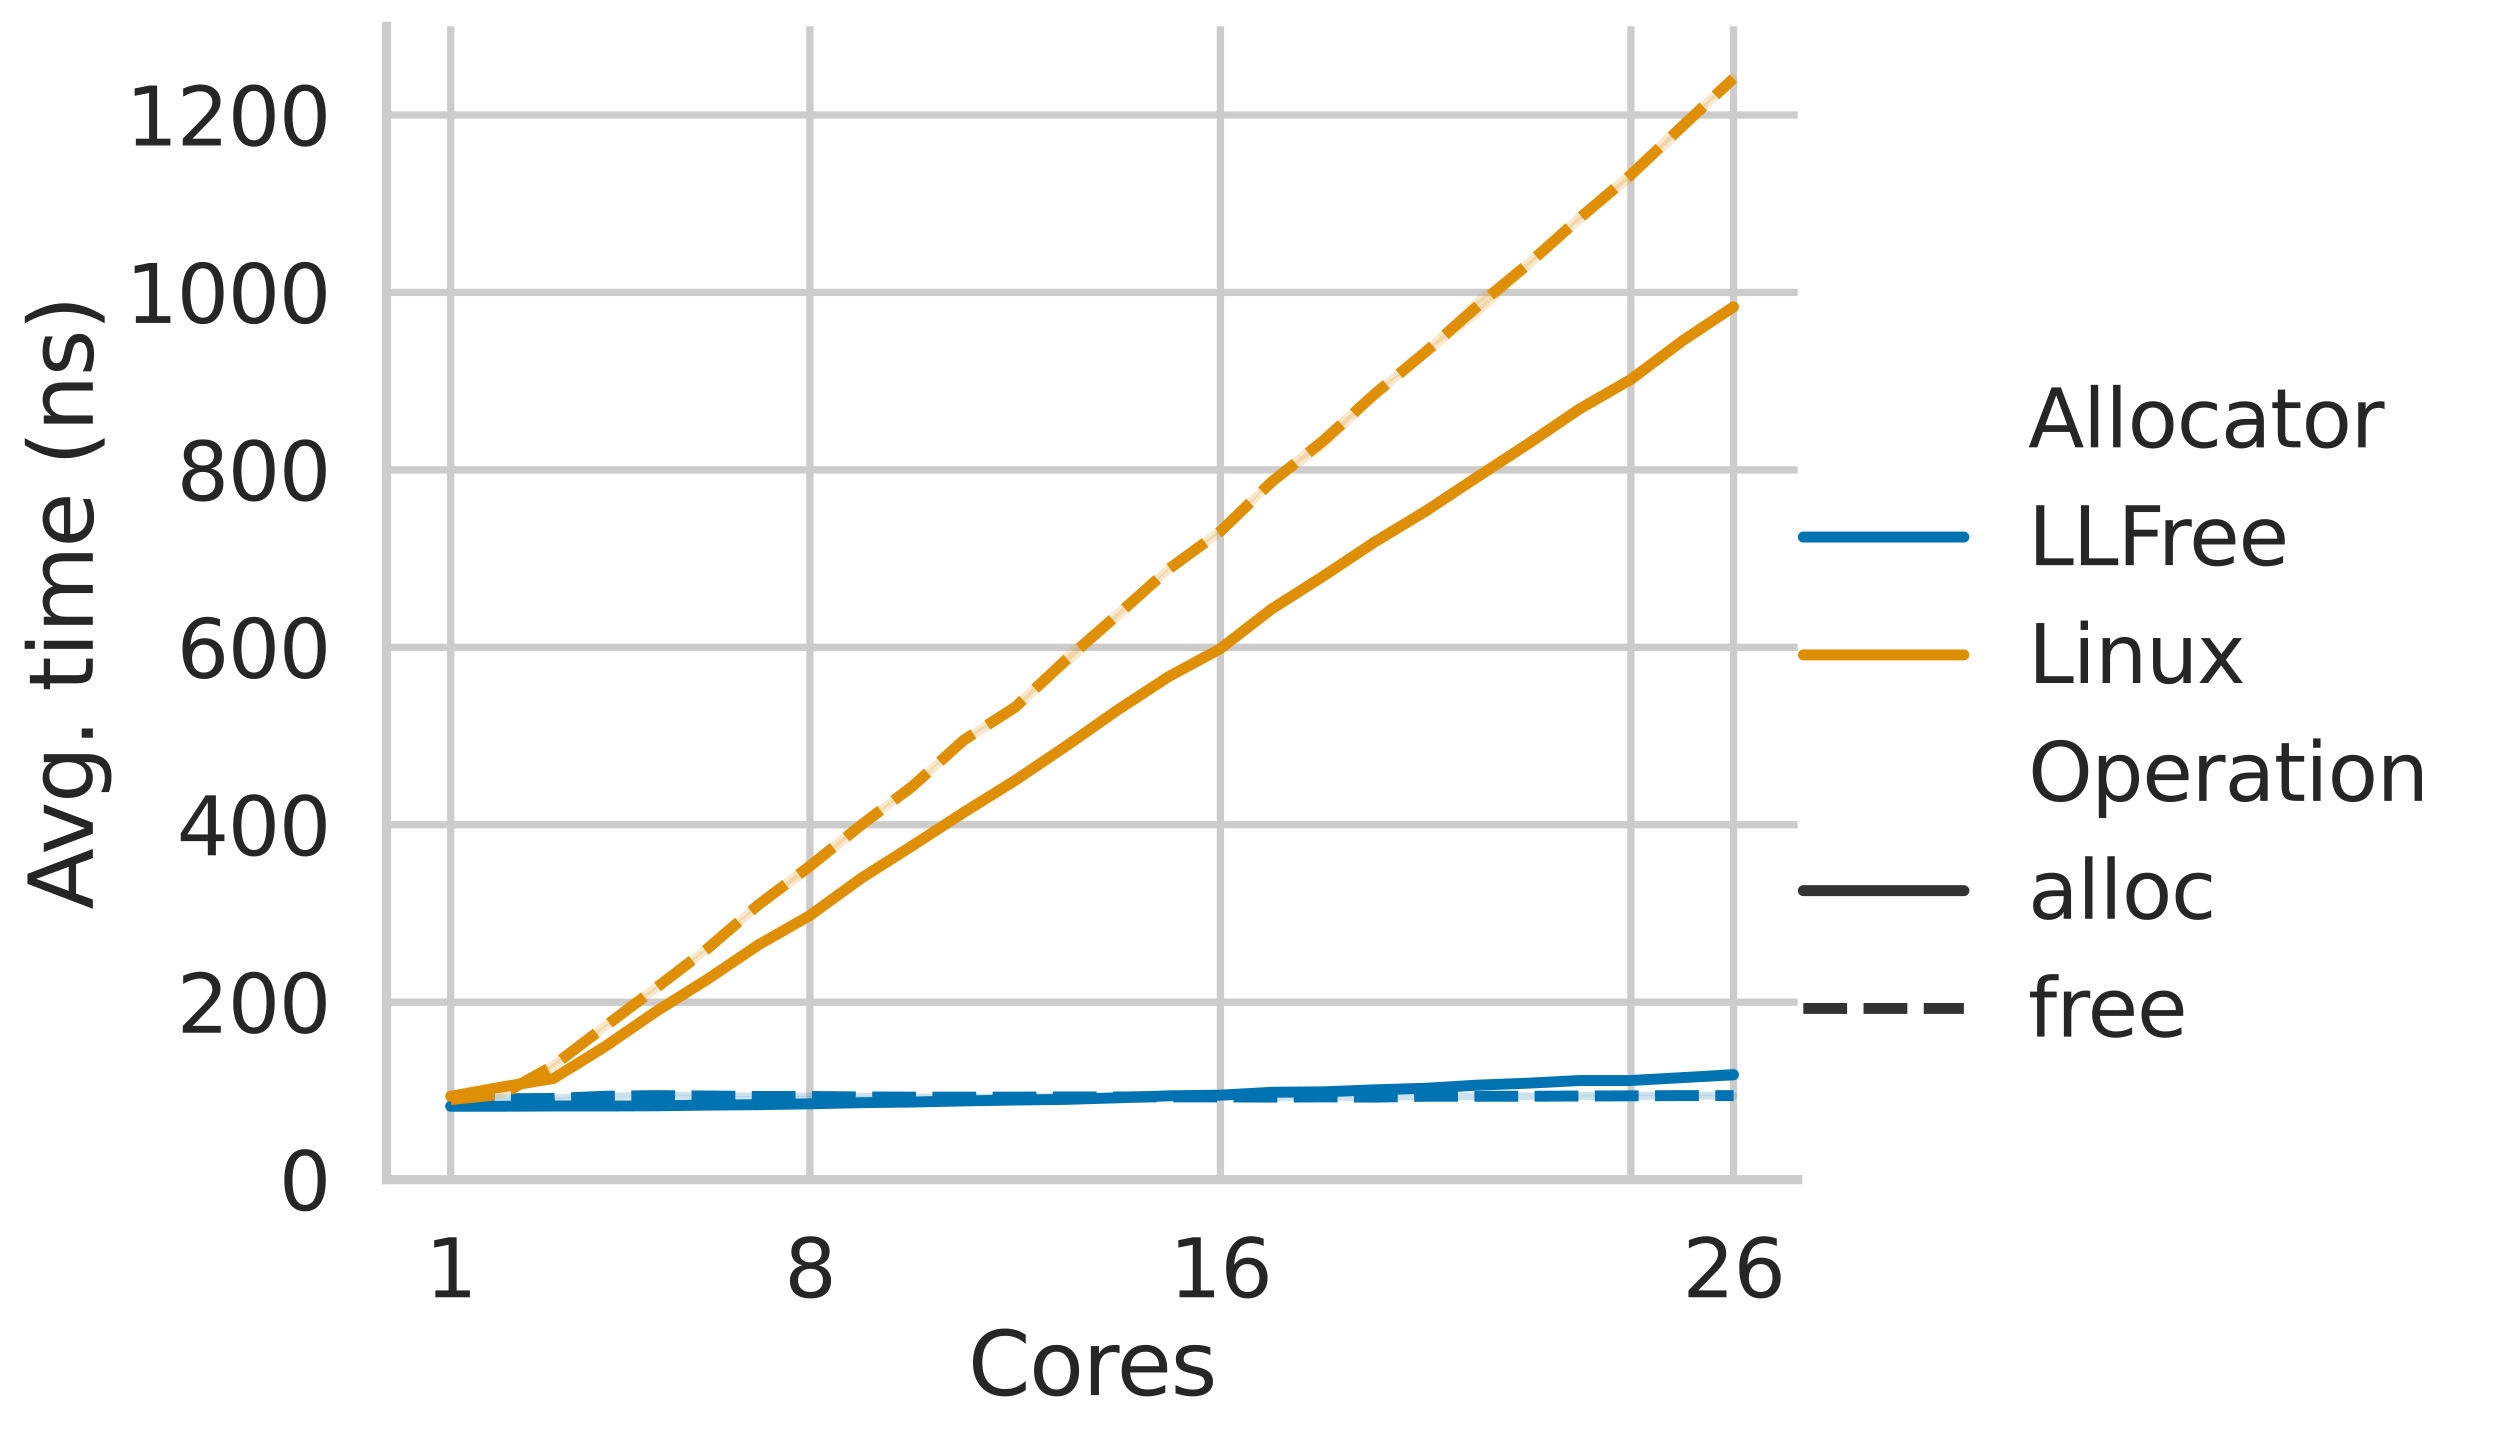 <?xml version="1.0" encoding="utf-8" standalone="no"?>
<!DOCTYPE svg PUBLIC "-//W3C//DTD SVG 1.1//EN"
  "http://www.w3.org/Graphics/SVG/1.1/DTD/svg11.dtd">
<svg xmlns:xlink="http://www.w3.org/1999/xlink" width="684.986pt" height="394.439pt" viewBox="0 0 684.986 394.439" xmlns="http://www.w3.org/2000/svg" version="1.1">
 <defs>
  <style type="text/css">*{stroke-linejoin: round; stroke-linecap: butt}</style>
 </defs>
 <g id="figure_1">
  <g id="patch_1">
   <path d="M 0 394.439 
L 684.986 394.439 
L 684.986 0 
L 0 0 
z
" style="fill: #ffffff"/>
  </g>
  <g id="axes_1">
   <g id="patch_2">
    <path d="M 105.918 323.22 
L 492.553 323.22 
L 492.553 7.2 
L 105.918 7.2 
z
" style="fill: #ffffff"/>
   </g>
   <g id="matplotlib.axis_1">
    <g id="xtick_1">
     <g id="line2d_1">
      <path d="M 123.492 323.22 
L 123.492 7.2 
" clip-path="url(#pe44b92e524)" style="fill: none; stroke: #cccccc; stroke-width: 2; stroke-linecap: round"/>
     </g>
     <g id="text_1">
      <!-- 1 -->
      <g style="fill: #262626" transform="translate(116.493 355.437) scale(0.22 -0.22)">
       <defs>
        <path id="DejaVuSans-31" d="M 794 531 
L 1825 531 
L 1825 4091 
L 703 3866 
L 703 4441 
L 1819 4666 
L 2450 4666 
L 2450 531 
L 3481 531 
L 3481 0 
L 794 0 
L 794 531 
z
" transform="scale(0.016)"/>
       </defs>
       <use xlink:href="#DejaVuSans-31"/>
      </g>
     </g>
    </g>
    <g id="xtick_2">
     <g id="line2d_2">
      <path d="M 221.908 323.22 
L 221.908 7.2 
" clip-path="url(#pe44b92e524)" style="fill: none; stroke: #cccccc; stroke-width: 2; stroke-linecap: round"/>
     </g>
     <g id="text_2">
      <!-- 8 -->
      <g style="fill: #262626" transform="translate(214.909 355.437) scale(0.22 -0.22)">
       <defs>
        <path id="DejaVuSans-38" d="M 2034 2216 
Q 1584 2216 1326 1975 
Q 1069 1734 1069 1313 
Q 1069 891 1326 650 
Q 1584 409 2034 409 
Q 2484 409 2743 651 
Q 3003 894 3003 1313 
Q 3003 1734 2745 1975 
Q 2488 2216 2034 2216 
z
M 1403 2484 
Q 997 2584 770 2862 
Q 544 3141 544 3541 
Q 544 4100 942 4425 
Q 1341 4750 2034 4750 
Q 2731 4750 3128 4425 
Q 3525 4100 3525 3541 
Q 3525 3141 3298 2862 
Q 3072 2584 2669 2484 
Q 3125 2378 3379 2068 
Q 3634 1759 3634 1313 
Q 3634 634 3220 271 
Q 2806 -91 2034 -91 
Q 1263 -91 848 271 
Q 434 634 434 1313 
Q 434 1759 690 2068 
Q 947 2378 1403 2484 
z
M 1172 3481 
Q 1172 3119 1398 2916 
Q 1625 2713 2034 2713 
Q 2441 2713 2670 2916 
Q 2900 3119 2900 3481 
Q 2900 3844 2670 4047 
Q 2441 4250 2034 4250 
Q 1625 4250 1398 4047 
Q 1172 3844 1172 3481 
z
" transform="scale(0.016)"/>
       </defs>
       <use xlink:href="#DejaVuSans-38"/>
      </g>
     </g>
    </g>
    <g id="xtick_3">
     <g id="line2d_3">
      <path d="M 334.384 323.22 
L 334.384 7.2 
" clip-path="url(#pe44b92e524)" style="fill: none; stroke: #cccccc; stroke-width: 2; stroke-linecap: round"/>
     </g>
     <g id="text_3">
      <!-- 16 -->
      <g style="fill: #262626" transform="translate(320.386 355.437) scale(0.22 -0.22)">
       <defs>
        <path id="DejaVuSans-36" d="M 2113 2584 
Q 1688 2584 1439 2293 
Q 1191 2003 1191 1497 
Q 1191 994 1439 701 
Q 1688 409 2113 409 
Q 2538 409 2786 701 
Q 3034 994 3034 1497 
Q 3034 2003 2786 2293 
Q 2538 2584 2113 2584 
z
M 3366 4563 
L 3366 3988 
Q 3128 4100 2886 4159 
Q 2644 4219 2406 4219 
Q 1781 4219 1451 3797 
Q 1122 3375 1075 2522 
Q 1259 2794 1537 2939 
Q 1816 3084 2150 3084 
Q 2853 3084 3261 2657 
Q 3669 2231 3669 1497 
Q 3669 778 3244 343 
Q 2819 -91 2113 -91 
Q 1303 -91 875 529 
Q 447 1150 447 2328 
Q 447 3434 972 4092 
Q 1497 4750 2381 4750 
Q 2619 4750 2861 4703 
Q 3103 4656 3366 4563 
z
" transform="scale(0.016)"/>
       </defs>
       <use xlink:href="#DejaVuSans-31"/>
       <use xlink:href="#DejaVuSans-36" x="63.623"/>
      </g>
     </g>
    </g>
    <g id="xtick_4">
     <g id="line2d_4">
      <path d="M 446.859 323.22 
L 446.859 7.2 
" clip-path="url(#pe44b92e524)" style="fill: none; stroke: #cccccc; stroke-width: 2; stroke-linecap: round"/>
     </g>
    </g>
    <g id="xtick_5">
     <g id="line2d_5">
      <path d="M 474.978 323.22 
L 474.978 7.2 
" clip-path="url(#pe44b92e524)" style="fill: none; stroke: #cccccc; stroke-width: 2; stroke-linecap: round"/>
     </g>
     <g id="text_4">
      <!-- 26 -->
      <g style="fill: #262626" transform="translate(460.981 355.437) scale(0.22 -0.22)">
       <defs>
        <path id="DejaVuSans-32" d="M 1228 531 
L 3431 531 
L 3431 0 
L 469 0 
L 469 531 
Q 828 903 1448 1529 
Q 2069 2156 2228 2338 
Q 2531 2678 2651 2914 
Q 2772 3150 2772 3378 
Q 2772 3750 2511 3984 
Q 2250 4219 1831 4219 
Q 1534 4219 1204 4116 
Q 875 4013 500 3803 
L 500 4441 
Q 881 4594 1212 4672 
Q 1544 4750 1819 4750 
Q 2544 4750 2975 4387 
Q 3406 4025 3406 3419 
Q 3406 3131 3298 2873 
Q 3191 2616 2906 2266 
Q 2828 2175 2409 1742 
Q 1991 1309 1228 531 
z
" transform="scale(0.016)"/>
       </defs>
       <use xlink:href="#DejaVuSans-32"/>
       <use xlink:href="#DejaVuSans-36" x="63.623"/>
      </g>
     </g>
    </g>
    <g id="text_5">
     <!-- Cores -->
     <g style="fill: #262626" transform="translate(265.215 382.248) scale(0.24 -0.24)">
      <defs>
       <path id="DejaVuSans-43" d="M 4122 4306 
L 4122 3641 
Q 3803 3938 3442 4084 
Q 3081 4231 2675 4231 
Q 1875 4231 1450 3742 
Q 1025 3253 1025 2328 
Q 1025 1406 1450 917 
Q 1875 428 2675 428 
Q 3081 428 3442 575 
Q 3803 722 4122 1019 
L 4122 359 
Q 3791 134 3420 21 
Q 3050 -91 2638 -91 
Q 1578 -91 968 557 
Q 359 1206 359 2328 
Q 359 3453 968 4101 
Q 1578 4750 2638 4750 
Q 3056 4750 3426 4639 
Q 3797 4528 4122 4306 
z
" transform="scale(0.016)"/>
       <path id="DejaVuSans-6f" d="M 1959 3097 
Q 1497 3097 1228 2736 
Q 959 2375 959 1747 
Q 959 1119 1226 758 
Q 1494 397 1959 397 
Q 2419 397 2687 759 
Q 2956 1122 2956 1747 
Q 2956 2369 2687 2733 
Q 2419 3097 1959 3097 
z
M 1959 3584 
Q 2709 3584 3137 3096 
Q 3566 2609 3566 1747 
Q 3566 888 3137 398 
Q 2709 -91 1959 -91 
Q 1206 -91 779 398 
Q 353 888 353 1747 
Q 353 2609 779 3096 
Q 1206 3584 1959 3584 
z
" transform="scale(0.016)"/>
       <path id="DejaVuSans-72" d="M 2631 2963 
Q 2534 3019 2420 3045 
Q 2306 3072 2169 3072 
Q 1681 3072 1420 2755 
Q 1159 2438 1159 1844 
L 1159 0 
L 581 0 
L 581 3500 
L 1159 3500 
L 1159 2956 
Q 1341 3275 1631 3429 
Q 1922 3584 2338 3584 
Q 2397 3584 2469 3576 
Q 2541 3569 2628 3553 
L 2631 2963 
z
" transform="scale(0.016)"/>
       <path id="DejaVuSans-65" d="M 3597 1894 
L 3597 1613 
L 953 1613 
Q 991 1019 1311 708 
Q 1631 397 2203 397 
Q 2534 397 2845 478 
Q 3156 559 3463 722 
L 3463 178 
Q 3153 47 2828 -22 
Q 2503 -91 2169 -91 
Q 1331 -91 842 396 
Q 353 884 353 1716 
Q 353 2575 817 3079 
Q 1281 3584 2069 3584 
Q 2775 3584 3186 3129 
Q 3597 2675 3597 1894 
z
M 3022 2063 
Q 3016 2534 2758 2815 
Q 2500 3097 2075 3097 
Q 1594 3097 1305 2825 
Q 1016 2553 972 2059 
L 3022 2063 
z
" transform="scale(0.016)"/>
       <path id="DejaVuSans-73" d="M 2834 3397 
L 2834 2853 
Q 2591 2978 2328 3040 
Q 2066 3103 1784 3103 
Q 1356 3103 1142 2972 
Q 928 2841 928 2578 
Q 928 2378 1081 2264 
Q 1234 2150 1697 2047 
L 1894 2003 
Q 2506 1872 2764 1633 
Q 3022 1394 3022 966 
Q 3022 478 2636 193 
Q 2250 -91 1575 -91 
Q 1294 -91 989 -36 
Q 684 19 347 128 
L 347 722 
Q 666 556 975 473 
Q 1284 391 1588 391 
Q 1994 391 2212 530 
Q 2431 669 2431 922 
Q 2431 1156 2273 1281 
Q 2116 1406 1581 1522 
L 1381 1569 
Q 847 1681 609 1914 
Q 372 2147 372 2553 
Q 372 3047 722 3315 
Q 1072 3584 1716 3584 
Q 2034 3584 2315 3537 
Q 2597 3491 2834 3397 
z
" transform="scale(0.016)"/>
      </defs>
      <use xlink:href="#DejaVuSans-43"/>
      <use xlink:href="#DejaVuSans-6f" x="69.824"/>
      <use xlink:href="#DejaVuSans-72" x="131.006"/>
      <use xlink:href="#DejaVuSans-65" x="169.869"/>
      <use xlink:href="#DejaVuSans-73" x="231.393"/>
     </g>
    </g>
   </g>
   <g id="matplotlib.axis_2">
    <g id="ytick_1">
     <g id="line2d_6">
      <path d="M 105.918 323.22 
L 492.553 323.22 
" clip-path="url(#pe44b92e524)" style="fill: none; stroke: #cccccc; stroke-width: 2; stroke-linecap: round"/>
     </g>
     <g id="text_6">
      <!-- 0 -->
      <g style="fill: #262626" transform="translate(76.42 331.578) scale(0.22 -0.22)">
       <defs>
        <path id="DejaVuSans-30" d="M 2034 4250 
Q 1547 4250 1301 3770 
Q 1056 3291 1056 2328 
Q 1056 1369 1301 889 
Q 1547 409 2034 409 
Q 2525 409 2770 889 
Q 3016 1369 3016 2328 
Q 3016 3291 2770 3770 
Q 2525 4250 2034 4250 
z
M 2034 4750 
Q 2819 4750 3233 4129 
Q 3647 3509 3647 2328 
Q 3647 1150 3233 529 
Q 2819 -91 2034 -91 
Q 1250 -91 836 529 
Q 422 1150 422 2328 
Q 422 3509 836 4129 
Q 1250 4750 2034 4750 
z
" transform="scale(0.016)"/>
       </defs>
       <use xlink:href="#DejaVuSans-30"/>
      </g>
     </g>
    </g>
    <g id="ytick_2">
     <g id="line2d_7">
      <path d="M 105.918 274.601 
L 492.553 274.601 
" clip-path="url(#pe44b92e524)" style="fill: none; stroke: #cccccc; stroke-width: 2; stroke-linecap: round"/>
     </g>
     <g id="text_7">
      <!-- 200 -->
      <g style="fill: #262626" transform="translate(48.425 282.959) scale(0.22 -0.22)">
       <use xlink:href="#DejaVuSans-32"/>
       <use xlink:href="#DejaVuSans-30" x="63.623"/>
       <use xlink:href="#DejaVuSans-30" x="127.246"/>
      </g>
     </g>
    </g>
    <g id="ytick_3">
     <g id="line2d_8">
      <path d="M 105.918 225.982 
L 492.553 225.982 
" clip-path="url(#pe44b92e524)" style="fill: none; stroke: #cccccc; stroke-width: 2; stroke-linecap: round"/>
     </g>
     <g id="text_8">
      <!-- 400 -->
      <g style="fill: #262626" transform="translate(48.425 234.34) scale(0.22 -0.22)">
       <defs>
        <path id="DejaVuSans-34" d="M 2419 4116 
L 825 1625 
L 2419 1625 
L 2419 4116 
z
M 2253 4666 
L 3047 4666 
L 3047 1625 
L 3713 1625 
L 3713 1100 
L 3047 1100 
L 3047 0 
L 2419 0 
L 2419 1100 
L 313 1100 
L 313 1709 
L 2253 4666 
z
" transform="scale(0.016)"/>
       </defs>
       <use xlink:href="#DejaVuSans-34"/>
       <use xlink:href="#DejaVuSans-30" x="63.623"/>
       <use xlink:href="#DejaVuSans-30" x="127.246"/>
      </g>
     </g>
    </g>
    <g id="ytick_4">
     <g id="line2d_9">
      <path d="M 105.918 177.363 
L 492.553 177.363 
" clip-path="url(#pe44b92e524)" style="fill: none; stroke: #cccccc; stroke-width: 2; stroke-linecap: round"/>
     </g>
     <g id="text_9">
      <!-- 600 -->
      <g style="fill: #262626" transform="translate(48.425 185.721) scale(0.22 -0.22)">
       <use xlink:href="#DejaVuSans-36"/>
       <use xlink:href="#DejaVuSans-30" x="63.623"/>
       <use xlink:href="#DejaVuSans-30" x="127.246"/>
      </g>
     </g>
    </g>
    <g id="ytick_5">
     <g id="line2d_10">
      <path d="M 105.918 128.744 
L 492.553 128.744 
" clip-path="url(#pe44b92e524)" style="fill: none; stroke: #cccccc; stroke-width: 2; stroke-linecap: round"/>
     </g>
     <g id="text_10">
      <!-- 800 -->
      <g style="fill: #262626" transform="translate(48.425 137.103) scale(0.22 -0.22)">
       <use xlink:href="#DejaVuSans-38"/>
       <use xlink:href="#DejaVuSans-30" x="63.623"/>
       <use xlink:href="#DejaVuSans-30" x="127.246"/>
      </g>
     </g>
    </g>
    <g id="ytick_6">
     <g id="line2d_11">
      <path d="M 105.918 80.125 
L 492.553 80.125 
" clip-path="url(#pe44b92e524)" style="fill: none; stroke: #cccccc; stroke-width: 2; stroke-linecap: round"/>
     </g>
     <g id="text_11">
      <!-- 1000 -->
      <g style="fill: #262626" transform="translate(34.428 88.484) scale(0.22 -0.22)">
       <use xlink:href="#DejaVuSans-31"/>
       <use xlink:href="#DejaVuSans-30" x="63.623"/>
       <use xlink:href="#DejaVuSans-30" x="127.246"/>
       <use xlink:href="#DejaVuSans-30" x="190.869"/>
      </g>
     </g>
    </g>
    <g id="ytick_7">
     <g id="line2d_12">
      <path d="M 105.918 31.506 
L 492.553 31.506 
" clip-path="url(#pe44b92e524)" style="fill: none; stroke: #cccccc; stroke-width: 2; stroke-linecap: round"/>
     </g>
     <g id="text_12">
      <!-- 1200 -->
      <g style="fill: #262626" transform="translate(34.428 39.865) scale(0.22 -0.22)">
       <use xlink:href="#DejaVuSans-31"/>
       <use xlink:href="#DejaVuSans-32" x="63.623"/>
       <use xlink:href="#DejaVuSans-30" x="127.246"/>
       <use xlink:href="#DejaVuSans-30" x="190.869"/>
      </g>
     </g>
    </g>
    <g id="text_13">
     <!-- Avg. time (ns) -->
     <g style="fill: #262626" transform="translate(25.436 249.206) rotate(-90) scale(0.24 -0.24)">
      <defs>
       <path id="DejaVuSans-41" d="M 2188 4044 
L 1331 1722 
L 3047 1722 
L 2188 4044 
z
M 1831 4666 
L 2547 4666 
L 4325 0 
L 3669 0 
L 3244 1197 
L 1141 1197 
L 716 0 
L 50 0 
L 1831 4666 
z
" transform="scale(0.016)"/>
       <path id="DejaVuSans-76" d="M 191 3500 
L 800 3500 
L 1894 563 
L 2988 3500 
L 3597 3500 
L 2284 0 
L 1503 0 
L 191 3500 
z
" transform="scale(0.016)"/>
       <path id="DejaVuSans-67" d="M 2906 1791 
Q 2906 2416 2648 2759 
Q 2391 3103 1925 3103 
Q 1463 3103 1205 2759 
Q 947 2416 947 1791 
Q 947 1169 1205 825 
Q 1463 481 1925 481 
Q 2391 481 2648 825 
Q 2906 1169 2906 1791 
z
M 3481 434 
Q 3481 -459 3084 -895 
Q 2688 -1331 1869 -1331 
Q 1566 -1331 1297 -1286 
Q 1028 -1241 775 -1147 
L 775 -588 
Q 1028 -725 1275 -790 
Q 1522 -856 1778 -856 
Q 2344 -856 2625 -561 
Q 2906 -266 2906 331 
L 2906 616 
Q 2728 306 2450 153 
Q 2172 0 1784 0 
Q 1141 0 747 490 
Q 353 981 353 1791 
Q 353 2603 747 3093 
Q 1141 3584 1784 3584 
Q 2172 3584 2450 3431 
Q 2728 3278 2906 2969 
L 2906 3500 
L 3481 3500 
L 3481 434 
z
" transform="scale(0.016)"/>
       <path id="DejaVuSans-2e" d="M 684 794 
L 1344 794 
L 1344 0 
L 684 0 
L 684 794 
z
" transform="scale(0.016)"/>
       <path id="DejaVuSans-20" transform="scale(0.016)"/>
       <path id="DejaVuSans-74" d="M 1172 4494 
L 1172 3500 
L 2356 3500 
L 2356 3053 
L 1172 3053 
L 1172 1153 
Q 1172 725 1289 603 
Q 1406 481 1766 481 
L 2356 481 
L 2356 0 
L 1766 0 
Q 1100 0 847 248 
Q 594 497 594 1153 
L 594 3053 
L 172 3053 
L 172 3500 
L 594 3500 
L 594 4494 
L 1172 4494 
z
" transform="scale(0.016)"/>
       <path id="DejaVuSans-69" d="M 603 3500 
L 1178 3500 
L 1178 0 
L 603 0 
L 603 3500 
z
M 603 4863 
L 1178 4863 
L 1178 4134 
L 603 4134 
L 603 4863 
z
" transform="scale(0.016)"/>
       <path id="DejaVuSans-6d" d="M 3328 2828 
Q 3544 3216 3844 3400 
Q 4144 3584 4550 3584 
Q 5097 3584 5394 3201 
Q 5691 2819 5691 2113 
L 5691 0 
L 5113 0 
L 5113 2094 
Q 5113 2597 4934 2840 
Q 4756 3084 4391 3084 
Q 3944 3084 3684 2787 
Q 3425 2491 3425 1978 
L 3425 0 
L 2847 0 
L 2847 2094 
Q 2847 2600 2669 2842 
Q 2491 3084 2119 3084 
Q 1678 3084 1418 2786 
Q 1159 2488 1159 1978 
L 1159 0 
L 581 0 
L 581 3500 
L 1159 3500 
L 1159 2956 
Q 1356 3278 1631 3431 
Q 1906 3584 2284 3584 
Q 2666 3584 2933 3390 
Q 3200 3197 3328 2828 
z
" transform="scale(0.016)"/>
       <path id="DejaVuSans-28" d="M 1984 4856 
Q 1566 4138 1362 3434 
Q 1159 2731 1159 2009 
Q 1159 1288 1364 580 
Q 1569 -128 1984 -844 
L 1484 -844 
Q 1016 -109 783 600 
Q 550 1309 550 2009 
Q 550 2706 781 3412 
Q 1013 4119 1484 4856 
L 1984 4856 
z
" transform="scale(0.016)"/>
       <path id="DejaVuSans-6e" d="M 3513 2113 
L 3513 0 
L 2938 0 
L 2938 2094 
Q 2938 2591 2744 2837 
Q 2550 3084 2163 3084 
Q 1697 3084 1428 2787 
Q 1159 2491 1159 1978 
L 1159 0 
L 581 0 
L 581 3500 
L 1159 3500 
L 1159 2956 
Q 1366 3272 1645 3428 
Q 1925 3584 2291 3584 
Q 2894 3584 3203 3211 
Q 3513 2838 3513 2113 
z
" transform="scale(0.016)"/>
       <path id="DejaVuSans-29" d="M 513 4856 
L 1013 4856 
Q 1481 4119 1714 3412 
Q 1947 2706 1947 2009 
Q 1947 1309 1714 600 
Q 1481 -109 1013 -844 
L 513 -844 
Q 928 -128 1133 580 
Q 1338 1288 1338 2009 
Q 1338 2731 1133 3434 
Q 928 4138 513 4856 
z
" transform="scale(0.016)"/>
      </defs>
      <use xlink:href="#DejaVuSans-41"/>
      <use xlink:href="#DejaVuSans-76" x="62.533"/>
      <use xlink:href="#DejaVuSans-67" x="121.713"/>
      <use xlink:href="#DejaVuSans-2e" x="185.189"/>
      <use xlink:href="#DejaVuSans-20" x="216.977"/>
      <use xlink:href="#DejaVuSans-74" x="248.764"/>
      <use xlink:href="#DejaVuSans-69" x="287.973"/>
      <use xlink:href="#DejaVuSans-6d" x="315.756"/>
      <use xlink:href="#DejaVuSans-65" x="413.168"/>
      <use xlink:href="#DejaVuSans-20" x="474.691"/>
      <use xlink:href="#DejaVuSans-28" x="506.479"/>
      <use xlink:href="#DejaVuSans-6e" x="545.492"/>
      <use xlink:href="#DejaVuSans-73" x="608.871"/>
      <use xlink:href="#DejaVuSans-29" x="660.971"/>
     </g>
    </g>
   </g>
   <g id="PolyCollection_1">
    <defs>
     <path id="m49ef4d4b18" d="M 123.492 -91.396 
L 123.492 -91.214 
L 137.551 -91.214 
L 151.611 -91.396 
L 165.67 -91.396 
L 179.73 -91.396 
L 193.789 -91.639 
L 207.849 -91.639 
L 221.908 -91.882 
L 235.968 -92.126 
L 250.027 -92.369 
L 264.086 -92.672 
L 278.146 -92.916 
L 292.205 -93.098 
L 306.265 -93.402 
L 320.324 -93.949 
L 334.384 -94.313 
L 348.443 -94.739 
L 362.503 -95.286 
L 376.562 -95.772 
L 390.622 -96.076 
L 404.681 -96.866 
L 418.741 -97.352 
L 432.8 -98.081 
L 446.859 -98.203 
L 460.919 -98.993 
L 474.978 -99.358 
L 474.978 -100.755 
L 474.978 -100.755 
L 460.919 -99.358 
L 446.859 -98.628 
L 432.8 -98.75 
L 418.741 -97.899 
L 404.681 -97.352 
L 390.622 -96.44 
L 376.562 -95.954 
L 362.503 -95.286 
L 348.443 -95.65 
L 334.384 -94.496 
L 320.324 -94.313 
L 306.265 -93.949 
L 292.205 -93.341 
L 278.146 -93.098 
L 264.086 -92.855 
L 250.027 -92.612 
L 235.968 -92.49 
L 221.908 -92.126 
L 207.849 -91.882 
L 193.789 -91.639 
L 179.73 -91.579 
L 165.67 -91.396 
L 151.611 -91.396 
L 137.551 -91.396 
L 123.492 -91.396 
z
" style="stroke: #0173b2; stroke-opacity: 0.2; stroke-width: 2"/>
    </defs>
    <g clip-path="url(#pe44b92e524)">
     <use xlink:href="#m49ef4d4b18" x="0" y="394.439" style="fill: #0173b2; fill-opacity: 0.2; stroke: #0173b2; stroke-opacity: 0.2; stroke-width: 2"/>
    </g>
   </g>
   <g id="PolyCollection_2">
    <defs>
     <path id="m9c4b77ab7d" d="M 123.492 -93.584 
L 123.492 -93.584 
L 137.551 -93.341 
L 151.611 -93.341 
L 165.67 -94.07 
L 179.73 -94.131 
L 193.789 -94.07 
L 207.849 -93.888 
L 221.908 -93.888 
L 235.968 -93.827 
L 250.027 -93.827 
L 264.086 -93.827 
L 278.146 -93.827 
L 292.205 -93.827 
L 306.265 -93.827 
L 320.324 -93.827 
L 334.384 -93.827 
L 348.443 -93.827 
L 362.503 -93.827 
L 376.562 -93.827 
L 390.622 -94.07 
L 404.681 -94.07 
L 418.741 -94.07 
L 432.8 -94.07 
L 446.859 -94.07 
L 460.919 -94.131 
L 474.978 -94.131 
L 474.978 -94.313 
L 474.978 -94.313 
L 460.919 -94.313 
L 446.859 -94.313 
L 432.8 -94.253 
L 418.741 -94.07 
L 404.681 -94.07 
L 390.622 -94.07 
L 376.562 -93.827 
L 362.503 -94.009 
L 348.443 -93.827 
L 334.384 -94.009 
L 320.324 -94.009 
L 306.265 -94.009 
L 292.205 -94.009 
L 278.146 -93.827 
L 264.086 -93.827 
L 250.027 -93.827 
L 235.968 -94.009 
L 221.908 -94.07 
L 207.849 -94.07 
L 193.789 -94.253 
L 179.73 -94.313 
L 165.67 -94.07 
L 151.611 -93.584 
L 137.551 -93.523 
L 123.492 -93.584 
z
" style="stroke: #0173b2; stroke-opacity: 0.2; stroke-width: 2"/>
    </defs>
    <g clip-path="url(#pe44b92e524)">
     <use xlink:href="#m9c4b77ab7d" x="0" y="394.439" style="fill: #0173b2; fill-opacity: 0.2; stroke: #0173b2; stroke-opacity: 0.2; stroke-width: 2"/>
    </g>
   </g>
   <g id="PolyCollection_3">
    <defs>
     <path id="m85aff63ac6" d="M 123.492 -94.253 
L 123.492 -93.888 
L 137.551 -96.501 
L 151.611 -98.932 
L 165.67 -107.44 
L 179.73 -117.164 
L 193.789 -125.976 
L 207.849 -135.396 
L 221.908 -143.479 
L 235.968 -153.689 
L 250.027 -162.623 
L 264.086 -171.861 
L 278.146 -180.612 
L 292.205 -189.91 
L 306.265 -199.816 
L 320.324 -209.054 
L 334.384 -216.59 
L 348.443 -227.529 
L 362.503 -236.524 
L 376.562 -245.761 
L 390.622 -254.27 
L 404.681 -263.507 
L 418.741 -272.745 
L 432.8 -282.226 
L 446.859 -290.308 
L 460.919 -300.944 
L 474.978 -310.181 
L 474.978 -310.546 
L 474.978 -310.546 
L 460.919 -301.126 
L 446.859 -290.673 
L 432.8 -282.59 
L 418.741 -272.988 
L 404.681 -263.872 
L 390.622 -254.513 
L 376.562 -246.004 
L 362.503 -236.524 
L 348.443 -227.712 
L 334.384 -216.833 
L 320.324 -209.236 
L 306.265 -200.06 
L 292.205 -190.214 
L 278.146 -180.612 
L 264.086 -171.861 
L 250.027 -162.866 
L 235.968 -153.872 
L 221.908 -143.662 
L 207.849 -135.943 
L 193.789 -126.159 
L 179.73 -117.529 
L 165.67 -107.805 
L 151.611 -98.932 
L 137.551 -96.744 
L 123.492 -94.253 
z
" style="stroke: #de8f05; stroke-opacity: 0.2; stroke-width: 2"/>
    </defs>
    <g clip-path="url(#pe44b92e524)">
     <use xlink:href="#m85aff63ac6" x="0" y="394.439" style="fill: #de8f05; fill-opacity: 0.2; stroke: #de8f05; stroke-opacity: 0.2; stroke-width: 2"/>
    </g>
   </g>
   <g id="PolyCollection_4">
    <defs>
     <path id="m899dde31ed" d="M 123.492 -93.28 
L 123.492 -93.098 
L 137.551 -94.556 
L 151.611 -102.092 
L 165.67 -112.849 
L 179.73 -123.363 
L 193.789 -134.181 
L 207.849 -146.093 
L 221.908 -156.12 
L 235.968 -167.971 
L 250.027 -178.789 
L 264.086 -191.247 
L 278.146 -200.181 
L 292.205 -212.64 
L 306.265 -225.22 
L 320.324 -238.347 
L 334.384 -248.435 
L 348.443 -262.17 
L 362.503 -272.259 
L 376.562 -285.872 
L 390.622 -297.723 
L 404.681 -308.48 
L 418.741 -321.485 
L 432.8 -334.126 
L 446.859 -345.612 
L 460.919 -358.922 
L 474.978 -372.778 
L 474.978 -373.143 
L 474.978 -373.143 
L 460.919 -360.563 
L 446.859 -347.132 
L 432.8 -335.22 
L 418.741 -322.701 
L 404.681 -311.883 
L 390.622 -298.27 
L 376.562 -286.784 
L 362.503 -274.446 
L 348.443 -262.656 
L 334.384 -249.347 
L 320.324 -238.833 
L 306.265 -226.678 
L 292.205 -214.767 
L 278.146 -201.153 
L 264.086 -191.977 
L 250.027 -179.275 
L 235.968 -168.822 
L 221.908 -157.883 
L 207.849 -146.822 
L 193.789 -134.789 
L 179.73 -124.216 
L 165.67 -113.579 
L 151.611 -103.004 
L 137.551 -94.739 
L 123.492 -93.28 
z
" style="stroke: #de8f05; stroke-opacity: 0.2; stroke-width: 2"/>
    </defs>
    <g clip-path="url(#pe44b92e524)">
     <use xlink:href="#m899dde31ed" x="0" y="394.439" style="fill: #de8f05; fill-opacity: 0.2; stroke: #de8f05; stroke-opacity: 0.2; stroke-width: 2"/>
    </g>
   </g>
   <g id="line2d_13">
    <path d="M 123.492 303.104 
L 137.551 303.104 
L 151.611 303.043 
L 165.67 303.043 
L 179.73 302.982 
L 193.789 302.8 
L 207.849 302.679 
L 221.908 302.435 
L 235.968 302.132 
L 250.027 301.949 
L 264.086 301.645 
L 278.146 301.402 
L 292.205 301.22 
L 306.265 300.795 
L 320.324 300.248 
L 334.384 300.065 
L 348.443 299.275 
L 362.503 299.154 
L 376.562 298.607 
L 390.622 298.181 
L 404.681 297.33 
L 418.741 296.783 
L 432.8 296.054 
L 446.859 296.054 
L 460.919 295.264 
L 474.978 294.474 
" clip-path="url(#pe44b92e524)" style="fill: none; stroke: #0173b2; stroke-width: 3; stroke-linecap: round"/>
   </g>
   <g id="line2d_14">
    <path d="M 123.492 300.855 
L 137.551 301.038 
L 151.611 300.977 
L 165.67 300.369 
L 179.73 300.187 
L 193.789 300.308 
L 207.849 300.43 
L 221.908 300.43 
L 235.968 300.551 
L 250.027 300.612 
L 264.086 300.612 
L 278.146 300.612 
L 292.205 300.551 
L 306.265 300.551 
L 320.324 300.551 
L 334.384 300.551 
L 348.443 300.612 
L 362.503 300.551 
L 376.562 300.612 
L 390.622 300.369 
L 404.681 300.369 
L 418.741 300.369 
L 432.8 300.308 
L 446.859 300.248 
L 460.919 300.187 
L 474.978 300.187 
" clip-path="url(#pe44b92e524)" style="fill: none; stroke-dasharray: 12,4.5; stroke-dashoffset: 0; stroke: #0173b2; stroke-width: 3"/>
   </g>
   <g id="line2d_15">
    <path d="M 123.492 300.369 
L 137.551 297.817 
L 151.611 295.507 
L 165.67 286.817 
L 179.73 277.154 
L 193.789 268.341 
L 207.849 258.861 
L 221.908 250.839 
L 235.968 240.629 
L 250.027 231.695 
L 264.086 222.579 
L 278.146 213.827 
L 292.205 204.347 
L 306.265 194.501 
L 320.324 185.325 
L 334.384 177.728 
L 348.443 166.849 
L 362.503 157.916 
L 376.562 148.556 
L 390.622 140.048 
L 404.681 130.75 
L 418.741 121.573 
L 432.8 112.032 
L 446.859 103.949 
L 460.919 93.435 
L 474.978 84.076 
" clip-path="url(#pe44b92e524)" style="fill: none; stroke: #de8f05; stroke-width: 3; stroke-linecap: round"/>
   </g>
   <g id="line2d_16">
    <path d="M 123.492 301.281 
L 137.551 299.822 
L 151.611 291.982 
L 165.67 281.286 
L 179.73 270.712 
L 193.789 259.955 
L 207.849 247.861 
L 221.908 237.286 
L 235.968 226.043 
L 250.027 215.408 
L 264.086 202.767 
L 278.146 193.772 
L 292.205 180.706 
L 306.265 168.369 
L 320.324 155.849 
L 334.384 145.579 
L 348.443 132.026 
L 362.503 120.844 
L 376.562 108.02 
L 390.622 96.413 
L 404.681 84.015 
L 418.741 72.286 
L 432.8 59.766 
L 446.859 47.855 
L 460.919 34.606 
L 474.978 21.479 
" clip-path="url(#pe44b92e524)" style="fill: none; stroke-dasharray: 12,4.5; stroke-dashoffset: 0; stroke: #de8f05; stroke-width: 3"/>
   </g>
   <g id="line2d_17"/>
   <g id="line2d_18"/>
   <g id="line2d_19"/>
   <g id="line2d_20"/>
   <g id="line2d_21"/>
   <g id="line2d_22"/>
   <g id="patch_3">
    <path d="M 105.918 323.22 
L 105.918 7.2 
" style="fill: none; stroke: #cccccc; stroke-width: 2.5; stroke-linejoin: miter; stroke-linecap: square"/>
   </g>
   <g id="patch_4">
    <path d="M 105.918 323.22 
L 492.553 323.22 
" style="fill: none; stroke: #cccccc; stroke-width: 2.5; stroke-linejoin: miter; stroke-linecap: square"/>
   </g>
  </g>
  <g id="legend_1">
   <g id="line2d_23">
    <path d="M 494.098 114.861 
L 516.098 114.861 
L 538.098 114.861 
" style="fill: none"/>
   </g>
   <g id="text_14">
    <!-- Allocator -->
    <g style="fill: #262626" transform="translate(555.698 122.561) scale(0.22 -0.22)">
     <defs>
      <path id="DejaVuSans-6c" d="M 603 4863 
L 1178 4863 
L 1178 0 
L 603 0 
L 603 4863 
z
" transform="scale(0.016)"/>
      <path id="DejaVuSans-63" d="M 3122 3366 
L 3122 2828 
Q 2878 2963 2633 3030 
Q 2388 3097 2138 3097 
Q 1578 3097 1268 2742 
Q 959 2388 959 1747 
Q 959 1106 1268 751 
Q 1578 397 2138 397 
Q 2388 397 2633 464 
Q 2878 531 3122 666 
L 3122 134 
Q 2881 22 2623 -34 
Q 2366 -91 2075 -91 
Q 1284 -91 818 406 
Q 353 903 353 1747 
Q 353 2603 823 3093 
Q 1294 3584 2113 3584 
Q 2378 3584 2631 3529 
Q 2884 3475 3122 3366 
z
" transform="scale(0.016)"/>
      <path id="DejaVuSans-61" d="M 2194 1759 
Q 1497 1759 1228 1600 
Q 959 1441 959 1056 
Q 959 750 1161 570 
Q 1363 391 1709 391 
Q 2188 391 2477 730 
Q 2766 1069 2766 1631 
L 2766 1759 
L 2194 1759 
z
M 3341 1997 
L 3341 0 
L 2766 0 
L 2766 531 
Q 2569 213 2275 61 
Q 1981 -91 1556 -91 
Q 1019 -91 701 211 
Q 384 513 384 1019 
Q 384 1609 779 1909 
Q 1175 2209 1959 2209 
L 2766 2209 
L 2766 2266 
Q 2766 2663 2505 2880 
Q 2244 3097 1772 3097 
Q 1472 3097 1187 3025 
Q 903 2953 641 2809 
L 641 3341 
Q 956 3463 1253 3523 
Q 1550 3584 1831 3584 
Q 2591 3584 2966 3190 
Q 3341 2797 3341 1997 
z
" transform="scale(0.016)"/>
     </defs>
     <use xlink:href="#DejaVuSans-41"/>
     <use xlink:href="#DejaVuSans-6c" x="68.408"/>
     <use xlink:href="#DejaVuSans-6c" x="96.191"/>
     <use xlink:href="#DejaVuSans-6f" x="123.975"/>
     <use xlink:href="#DejaVuSans-63" x="185.156"/>
     <use xlink:href="#DejaVuSans-61" x="240.137"/>
     <use xlink:href="#DejaVuSans-74" x="301.416"/>
     <use xlink:href="#DejaVuSans-6f" x="340.625"/>
     <use xlink:href="#DejaVuSans-72" x="401.807"/>
    </g>
   </g>
   <g id="line2d_24">
    <path d="M 494.098 147.153 
L 516.098 147.153 
L 538.098 147.153 
" style="fill: none; stroke: #0173b2; stroke-width: 3; stroke-linecap: round"/>
   </g>
   <g id="text_15">
    <!-- LLFree -->
    <g style="fill: #262626" transform="translate(555.698 154.852) scale(0.22 -0.22)">
     <defs>
      <path id="DejaVuSans-4c" d="M 628 4666 
L 1259 4666 
L 1259 531 
L 3531 531 
L 3531 0 
L 628 0 
L 628 4666 
z
" transform="scale(0.016)"/>
      <path id="DejaVuSans-46" d="M 628 4666 
L 3309 4666 
L 3309 4134 
L 1259 4134 
L 1259 2759 
L 3109 2759 
L 3109 2228 
L 1259 2228 
L 1259 0 
L 628 0 
L 628 4666 
z
" transform="scale(0.016)"/>
     </defs>
     <use xlink:href="#DejaVuSans-4c"/>
     <use xlink:href="#DejaVuSans-4c" x="55.713"/>
     <use xlink:href="#DejaVuSans-46" x="111.426"/>
     <use xlink:href="#DejaVuSans-72" x="161.695"/>
     <use xlink:href="#DejaVuSans-65" x="200.559"/>
     <use xlink:href="#DejaVuSans-65" x="262.082"/>
    </g>
   </g>
   <g id="line2d_25">
    <path d="M 494.098 179.444 
L 516.098 179.444 
L 538.098 179.444 
" style="fill: none; stroke: #de8f05; stroke-width: 3; stroke-linecap: round"/>
   </g>
   <g id="text_16">
    <!-- Linux -->
    <g style="fill: #262626" transform="translate(555.698 187.144) scale(0.22 -0.22)">
     <defs>
      <path id="DejaVuSans-75" d="M 544 1381 
L 544 3500 
L 1119 3500 
L 1119 1403 
Q 1119 906 1312 657 
Q 1506 409 1894 409 
Q 2359 409 2629 706 
Q 2900 1003 2900 1516 
L 2900 3500 
L 3475 3500 
L 3475 0 
L 2900 0 
L 2900 538 
Q 2691 219 2414 64 
Q 2138 -91 1772 -91 
Q 1169 -91 856 284 
Q 544 659 544 1381 
z
M 1991 3584 
L 1991 3584 
z
" transform="scale(0.016)"/>
      <path id="DejaVuSans-78" d="M 3513 3500 
L 2247 1797 
L 3578 0 
L 2900 0 
L 1881 1375 
L 863 0 
L 184 0 
L 1544 1831 
L 300 3500 
L 978 3500 
L 1906 2253 
L 2834 3500 
L 3513 3500 
z
" transform="scale(0.016)"/>
     </defs>
     <use xlink:href="#DejaVuSans-4c"/>
     <use xlink:href="#DejaVuSans-69" x="55.713"/>
     <use xlink:href="#DejaVuSans-6e" x="83.496"/>
     <use xlink:href="#DejaVuSans-75" x="146.875"/>
     <use xlink:href="#DejaVuSans-78" x="210.254"/>
    </g>
   </g>
   <g id="line2d_26">
    <path d="M 494.098 211.736 
L 516.098 211.736 
L 538.098 211.736 
" style="fill: none"/>
   </g>
   <g id="text_17">
    <!-- Operation -->
    <g style="fill: #262626" transform="translate(555.698 219.436) scale(0.22 -0.22)">
     <defs>
      <path id="DejaVuSans-4f" d="M 2522 4238 
Q 1834 4238 1429 3725 
Q 1025 3213 1025 2328 
Q 1025 1447 1429 934 
Q 1834 422 2522 422 
Q 3209 422 3611 934 
Q 4013 1447 4013 2328 
Q 4013 3213 3611 3725 
Q 3209 4238 2522 4238 
z
M 2522 4750 
Q 3503 4750 4090 4092 
Q 4678 3434 4678 2328 
Q 4678 1225 4090 567 
Q 3503 -91 2522 -91 
Q 1538 -91 948 565 
Q 359 1222 359 2328 
Q 359 3434 948 4092 
Q 1538 4750 2522 4750 
z
" transform="scale(0.016)"/>
      <path id="DejaVuSans-70" d="M 1159 525 
L 1159 -1331 
L 581 -1331 
L 581 3500 
L 1159 3500 
L 1159 2969 
Q 1341 3281 1617 3432 
Q 1894 3584 2278 3584 
Q 2916 3584 3314 3078 
Q 3713 2572 3713 1747 
Q 3713 922 3314 415 
Q 2916 -91 2278 -91 
Q 1894 -91 1617 61 
Q 1341 213 1159 525 
z
M 3116 1747 
Q 3116 2381 2855 2742 
Q 2594 3103 2138 3103 
Q 1681 3103 1420 2742 
Q 1159 2381 1159 1747 
Q 1159 1113 1420 752 
Q 1681 391 2138 391 
Q 2594 391 2855 752 
Q 3116 1113 3116 1747 
z
" transform="scale(0.016)"/>
     </defs>
     <use xlink:href="#DejaVuSans-4f"/>
     <use xlink:href="#DejaVuSans-70" x="78.711"/>
     <use xlink:href="#DejaVuSans-65" x="142.188"/>
     <use xlink:href="#DejaVuSans-72" x="203.711"/>
     <use xlink:href="#DejaVuSans-61" x="244.824"/>
     <use xlink:href="#DejaVuSans-74" x="306.104"/>
     <use xlink:href="#DejaVuSans-69" x="345.312"/>
     <use xlink:href="#DejaVuSans-6f" x="373.096"/>
     <use xlink:href="#DejaVuSans-6e" x="434.277"/>
    </g>
   </g>
   <g id="line2d_27">
    <path d="M 494.098 244.028 
L 516.098 244.028 
L 538.098 244.028 
" style="fill: none; stroke: #333333; stroke-width: 3; stroke-linecap: round"/>
   </g>
   <g id="text_18">
    <!-- alloc -->
    <g style="fill: #262626" transform="translate(555.698 251.728) scale(0.22 -0.22)">
     <use xlink:href="#DejaVuSans-61"/>
     <use xlink:href="#DejaVuSans-6c" x="61.279"/>
     <use xlink:href="#DejaVuSans-6c" x="89.062"/>
     <use xlink:href="#DejaVuSans-6f" x="116.846"/>
     <use xlink:href="#DejaVuSans-63" x="178.027"/>
    </g>
   </g>
   <g id="line2d_28">
    <path d="M 494.098 276.32 
L 516.098 276.32 
L 538.098 276.32 
" style="fill: none; stroke-dasharray: 12,4.5; stroke-dashoffset: 0; stroke: #333333; stroke-width: 3"/>
   </g>
   <g id="text_19">
    <!-- free -->
    <g style="fill: #262626" transform="translate(555.698 284.02) scale(0.22 -0.22)">
     <defs>
      <path id="DejaVuSans-66" d="M 2375 4863 
L 2375 4384 
L 1825 4384 
Q 1516 4384 1395 4259 
Q 1275 4134 1275 3809 
L 1275 3500 
L 2222 3500 
L 2222 3053 
L 1275 3053 
L 1275 0 
L 697 0 
L 697 3053 
L 147 3053 
L 147 3500 
L 697 3500 
L 697 3744 
Q 697 4328 969 4595 
Q 1241 4863 1831 4863 
L 2375 4863 
z
" transform="scale(0.016)"/>
     </defs>
     <use xlink:href="#DejaVuSans-66"/>
     <use xlink:href="#DejaVuSans-72" x="35.205"/>
     <use xlink:href="#DejaVuSans-65" x="74.068"/>
     <use xlink:href="#DejaVuSans-65" x="135.592"/>
    </g>
   </g>
  </g>
 </g>
 <defs>
  <clipPath id="pe44b92e524">
   <rect x="105.918" y="7.2" width="386.635" height="316.02"/>
  </clipPath>
 </defs>
</svg>
